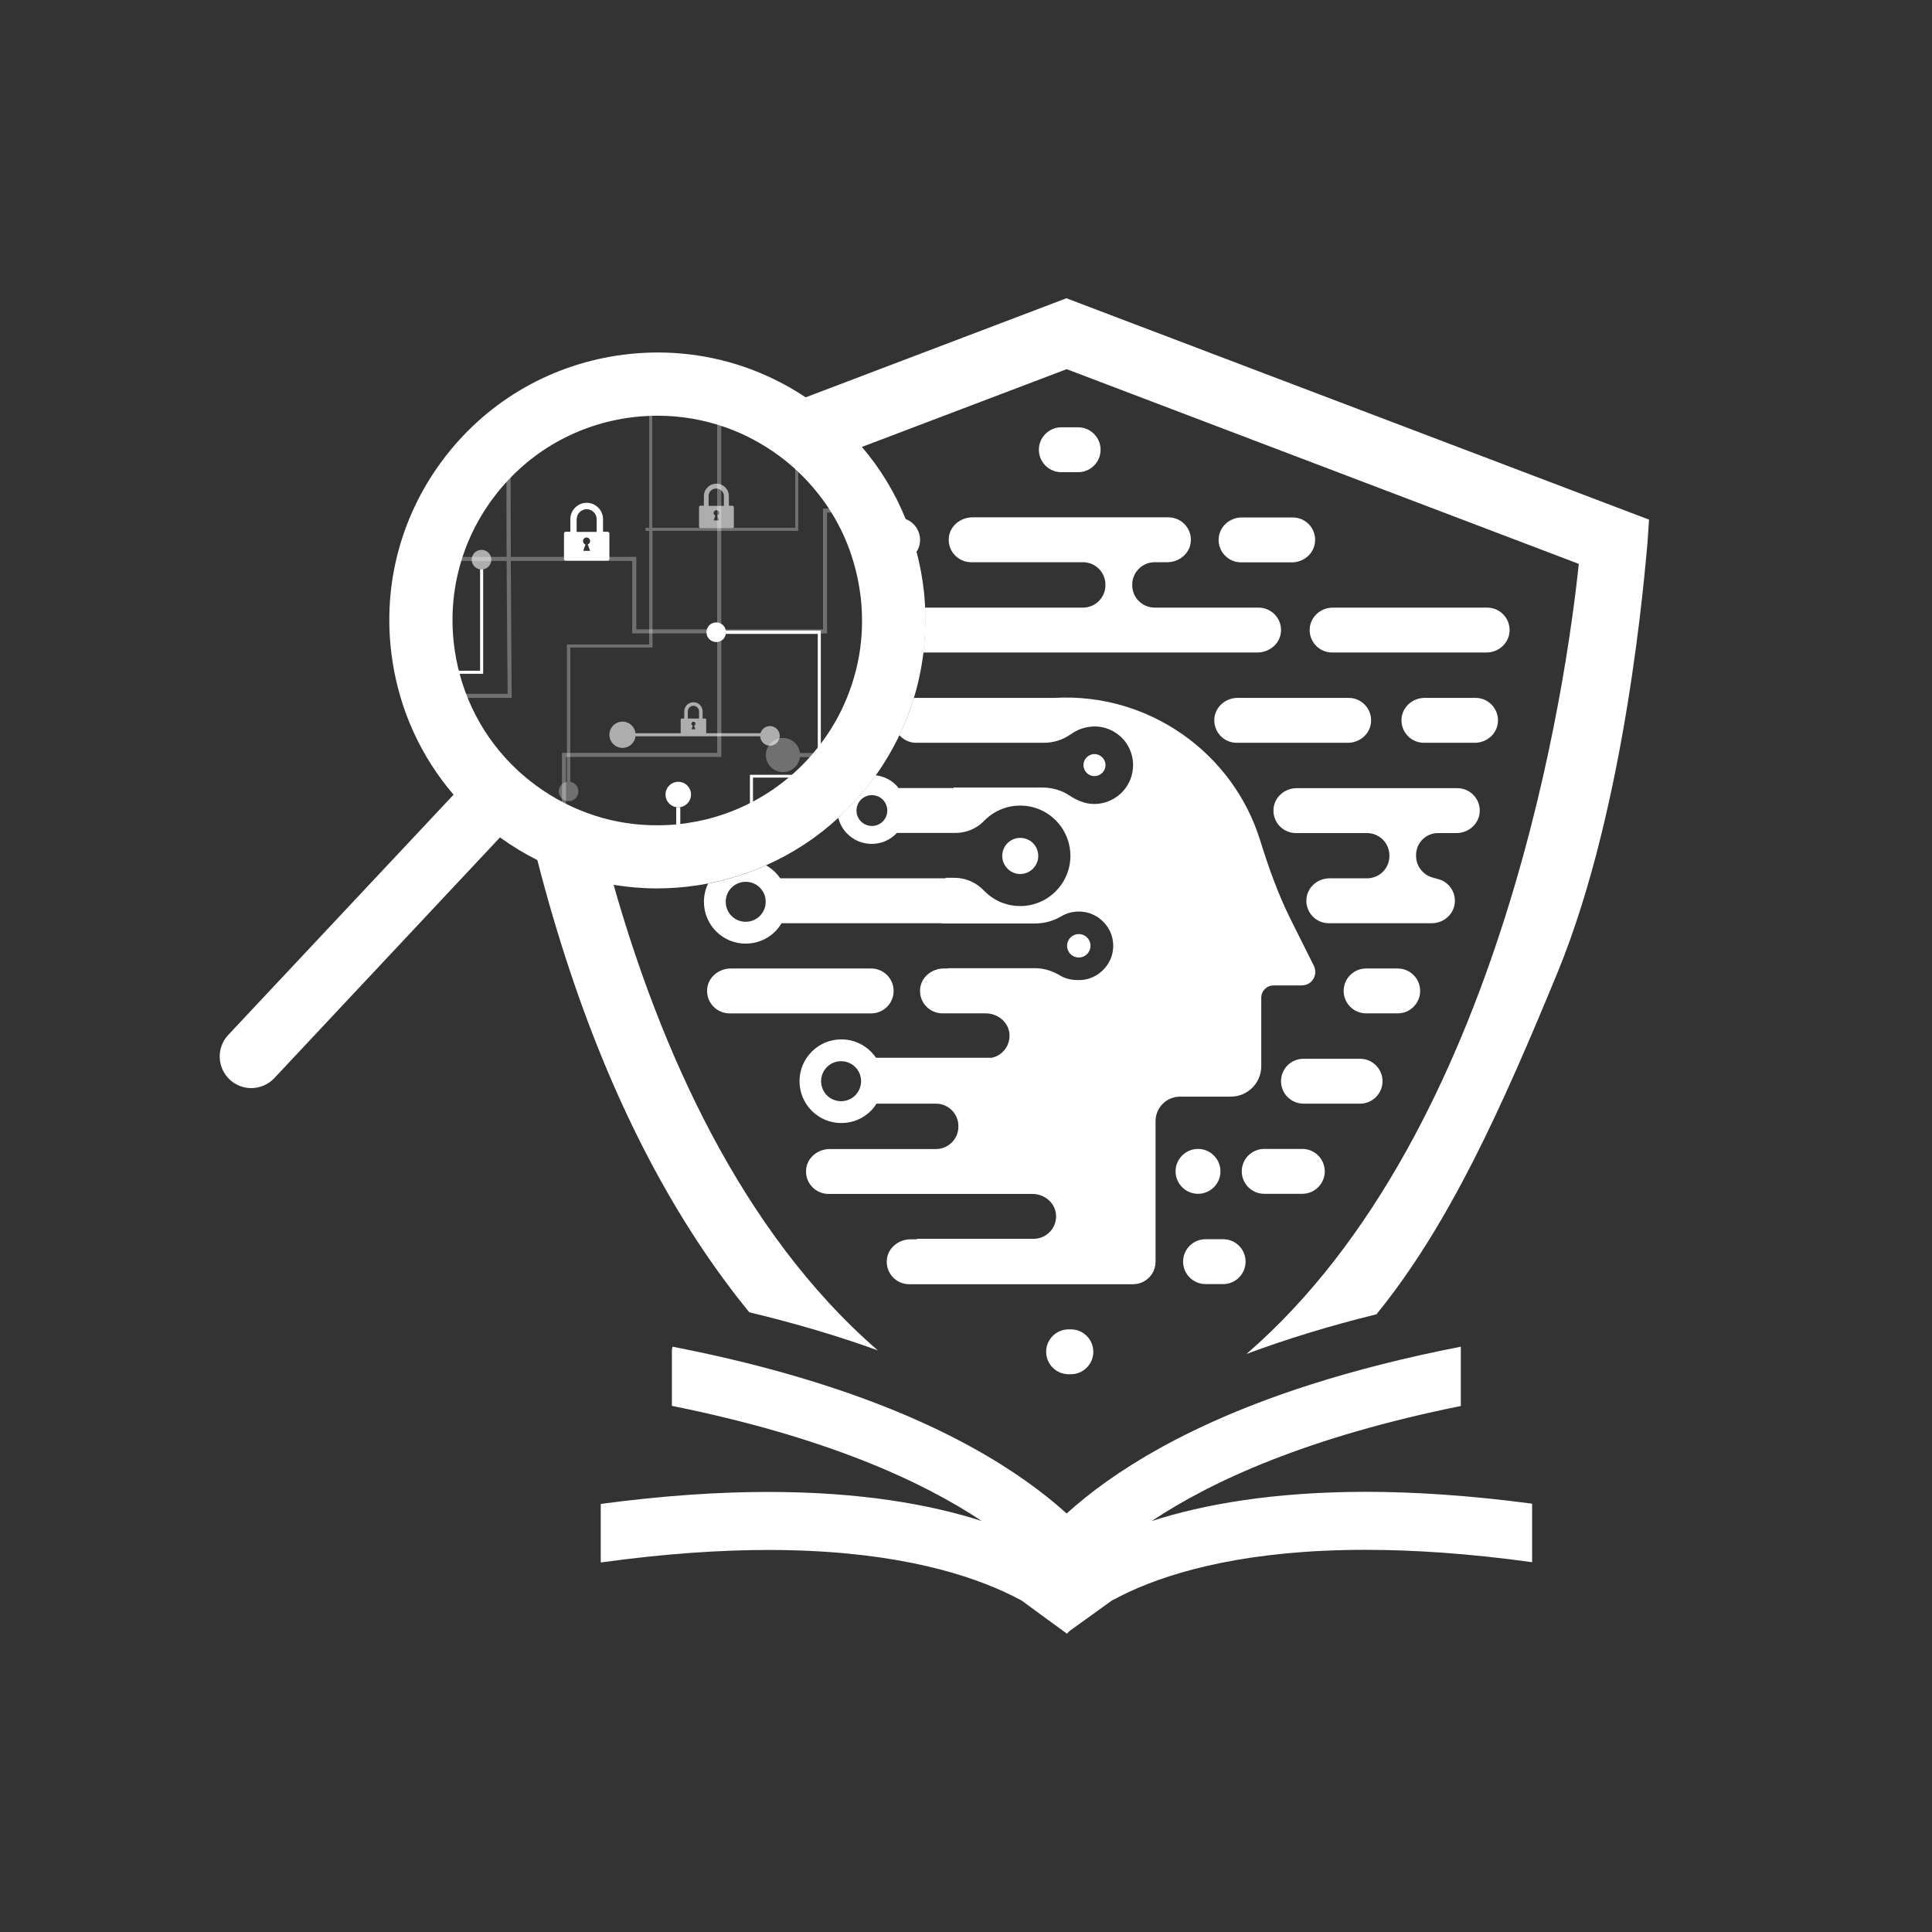 <?xml version="1.0" encoding="utf-8"?>
<!-- Generator: Adobe Illustrator 28.1.0, SVG Export Plug-In . SVG Version: 6.00 Build 0)  -->
<svg version="1.1" xmlns="http://www.w3.org/2000/svg" xmlns:xlink="http://www.w3.org/1999/xlink" x="0px" y="0px"
	 viewBox="0 0 1515.1 1515.1" style="enable-background:new 0 0 1515.1 1515.1;" xml:space="preserve">
<rect x="0" y="0" width="1515.1" height="1515.1" fill="#333333" stroke="none"/>
<style type="text/css">
	.st0{display:none;}
	.st1{display:inline;}
	.st2{fill:none;stroke:#000000;stroke-width:0.916;stroke-miterlimit:10;}
	.st3{fill:#221F20;}
	.st4{opacity:0.6;}
	.st5{opacity:0.3;}
	.st6{opacity:0.3;fill:#221F20;}
	.st7{fill:#FFFFFF;}
	.st8{opacity:0.3;fill:#FFFFFF;}
	.st9{fill:url(#SVGID_1_);}
	.st10{fill:none;}
	.st11{fill:url(#SVGID_00000074430068866431988920000000757575207599903635_);}
	.st12{fill:url(#SVGID_00000111907035968832502270000006352965723783784585_);}
	.st13{fill:url(#SVGID_00000031928476939685213930000011353023598421965442_);}
	.st14{fill:url(#SVGID_00000093859619008436803620000012094119996656915088_);}
	.st15{fill:url(#SVGID_00000134958379555200078820000001077489353989697191_);}
	.st16{fill:url(#SVGID_00000133521854792300464880000008447761017224322187_);}
	.st17{fill:url(#SVGID_00000080198564230590629030000005375017927851638169_);}
	.st18{fill:url(#SVGID_00000000213968169899454190000004480344603712248459_);}
	.st19{fill:url(#SVGID_00000060749355201586594930000008161878297599638969_);}
	.st20{fill:url(#SVGID_00000177467213375506415640000009533150030122730168_);}
	.st21{fill:url(#SVGID_00000106854604864003775900000010786539877801769860_);}
	.st22{fill:url(#SVGID_00000023246962963424793120000007220766598778844843_);}
	.st23{fill:url(#SVGID_00000083054042604477527230000013083931662714096031_);}
	.st24{fill:url(#SVGID_00000167391630657692137890000003716663441284855686_);}
	.st25{fill:url(#SVGID_00000043427000710703183930000017189697583202849202_);}
	.st26{fill:url(#SVGID_00000031168612843751699230000017068132223907643264_);}
	.st27{fill:url(#SVGID_00000138555695535248526830000012424286665515631234_);}
	.st28{fill:url(#SVGID_00000088812023803502941180000003084296924146092429_);}
	.st29{fill:url(#SVGID_00000023274633195087076300000011692052242070607790_);}
	.st30{fill:url(#SVGID_00000150815032628908549780000017358717045199501758_);}
	.st31{fill:url(#SVGID_00000119099362037577716900000004334715296981245583_);}
	.st32{fill:url(#SVGID_00000176029668947492732940000012137718981593577861_);}
	.st33{fill:url(#SVGID_00000065769310600333718890000004930058505888333971_);}
	.st34{fill:url(#SVGID_00000059302893598588504610000007570090618686529678_);}
	.st35{fill:url(#SVGID_00000112595915941899415280000018333656353639936923_);}
	.st36{fill:url(#SVGID_00000047763189585593460660000008547499643484369852_);}
	.st37{fill:url(#SVGID_00000165218439671314800770000006681234715992078756_);}
	.st38{fill:url(#SVGID_00000026141476745684984650000001555826492469924243_);}
	.st39{fill:url(#SVGID_00000131338738578133967080000017363913456155356331_);}
	.st40{fill:url(#SVGID_00000093894069705704751960000002951962937667013296_);}
	.st41{fill:url(#SVGID_00000064319351037731171280000011234751001071753886_);}
	.st42{fill:url(#SVGID_00000118378212827456111390000007406819929448342430_);}
	.st43{fill:url(#SVGID_00000130610366831657898100000001580732754831078591_);}
	.st44{fill:url(#SVGID_00000031200518914394988110000003450832113671217808_);}
	.st45{fill:url(#SVGID_00000056404171524415112130000000776097086837805980_);}
	.st46{fill:url(#SVGID_00000143585668602085718720000017728466240043995264_);}
	.st47{fill:url(#SVGID_00000132792609168778031060000005399266957154252441_);}
	.st48{fill:url(#SVGID_00000151504313845479400550000005426199592478665127_);}
	.st49{fill:url(#SVGID_00000101103473730472099280000014215772093287748027_);}
	.st50{fill:#172B43;}
	.st51{fill:url(#SVGID_00000161623871225346423210000002455814310873122751_);}
	.st52{fill:url(#SVGID_00000016756202138049042090000014854164177119487890_);}
	.st53{fill:url(#SVGID_00000157301349012408116380000015943492847357068722_);}
	.st54{fill:url(#SVGID_00000093137190032743022860000003208127450882048390_);}
	.st55{fill:url(#SVGID_00000137125583718787566250000016155024712144939153_);}
	.st56{fill:url(#SVGID_00000017475509560890190160000017256661463842379428_);}
	.st57{fill:url(#SVGID_00000116227424947051527970000008509441631417665700_);}
	.st58{fill:url(#SVGID_00000013914866499116115340000005404682169125184666_);}
	.st59{fill:url(#SVGID_00000030477766269986351160000013650405132932132771_);}
	.st60{fill:url(#SVGID_00000151533694899106750610000000954786714985410688_);}
	.st61{fill:url(#SVGID_00000180351098139851050920000016042207261449619095_);}
	.st62{fill:url(#SVGID_00000062898865967982710600000002349053824625359759_);}
	.st63{fill:url(#SVGID_00000057838580103407355330000002653031817790314420_);}
	.st64{fill:url(#SVGID_00000043451742116300345630000002725302099478072462_);}
	.st65{fill:url(#SVGID_00000162346529305425664840000008333429586989603204_);}
	.st66{fill:url(#SVGID_00000132804422053420567900000011304198520405716888_);}
	.st67{fill:url(#SVGID_00000132771017354401189890000005688247981790654373_);}
	.st68{fill:url(#SVGID_00000040574161318529251340000012706142600716282504_);}
	.st69{fill:url(#SVGID_00000041288159296816963130000001619917795208636565_);}
	.st70{fill:url(#SVGID_00000068655705455493448580000007530321056592865215_);}
	.st71{fill:url(#SVGID_00000081648699012259017810000016912334212233899684_);}
	.st72{fill:url(#SVGID_00000170976455667967964010000007559236156946588811_);}
	.st73{fill:url(#SVGID_00000018205850503759072670000014332810831574540164_);}
	.st74{fill:url(#SVGID_00000001644147095657781190000006719818217988619668_);}
	.st75{fill:url(#SVGID_00000183206895197988351480000000639584774123063428_);}
	.st76{fill:url(#SVGID_00000036219428876900335000000015925098818356859028_);}
	.st77{fill:url(#SVGID_00000027589091130088499290000000749209627813505425_);}
	.st78{fill:url(#SVGID_00000170262058236534710020000015959246928908912005_);}
	.st79{fill:url(#SVGID_00000127002710500049159550000014969051616054236819_);}
	.st80{fill:url(#SVGID_00000128448711468648370960000006258682540691287477_);}
	.st81{fill:url(#SVGID_00000078009478692653673420000016652183103419798661_);}
	.st82{fill:url(#SVGID_00000151505582176450778120000013770509376797129125_);}
	.st83{fill:url(#SVGID_00000008134358739259653340000010518036228675891854_);}
	.st84{fill:url(#SVGID_00000162338848200084537400000007223432207108857260_);}
	.st85{fill:url(#SVGID_00000132801373330919969570000008671263090894613890_);}
	.st86{fill:url(#SVGID_00000071543810721839885530000016332657709690568635_);}
	.st87{fill:url(#SVGID_00000111170446696507346770000006934036282453472934_);}
	.st88{fill:url(#SVGID_00000018916937588966277410000017454000907632764848_);}
	.st89{fill:url(#SVGID_00000170274510933863518220000008842338481808924332_);}
	.st90{fill:url(#SVGID_00000180346132826274225600000018340202728009634711_);}
	.st91{fill:url(#SVGID_00000181794602170032198780000013150703610339267747_);}
	.st92{fill:url(#SVGID_00000037658656602297814280000000912714152847372720_);}
	.st93{fill:url(#SVGID_00000018223875844968557330000015652618274552470961_);}
	.st94{fill:url(#SVGID_00000005234531844318114980000000641821837527252926_);}
	.st95{fill:url(#SVGID_00000138531574801727963390000001646124213332294042_);}
	.st96{fill:url(#SVGID_00000040569743723291304580000002822084024249302677_);}
	.st97{fill:url(#SVGID_00000132799430188443982630000011586965006377819533_);}
	.st98{fill:url(#SVGID_00000112626071093523887670000015067702806243893642_);}
	.st99{fill:url(#SVGID_00000062161220391169134040000017034198501370508478_);}
	.st100{fill:url(#SVGID_00000148657343090163920960000006528693523723481786_);}
	.st101{fill:url(#SVGID_00000007417314754119821780000004912813046865415586_);}
	.st102{fill:url(#SVGID_00000010296564814217587690000015493002031153577386_);}
	.st103{fill:url(#SVGID_00000060004983684618761910000015870497784848117635_);}
	.st104{fill:url(#SVGID_00000050625420228227417110000006878153586357400495_);}
	.st105{fill:url(#SVGID_00000075863194198383186350000004049665180574279300_);}
	.st106{fill:url(#SVGID_00000100364280705884775050000015928391698618448301_);}
	.st107{fill:url(#SVGID_00000023976759945112595320000002269967405222674351_);}
	.st108{fill:url(#SVGID_00000092434399339168857950000007404702688667493816_);}
	.st109{fill:url(#SVGID_00000121980506474628744960000016721685409989297068_);}
	.st110{fill:url(#SVGID_00000049187439660087714320000015224063618888303021_);}
	.st111{fill:url(#SVGID_00000023981128740497153090000007026581790567244438_);}
	.st112{fill:url(#SVGID_00000137093211041183491220000008219339100225789343_);}
	.st113{fill:url(#SVGID_00000109030969872793917450000000181326717858889398_);}
	.st114{fill:url(#SVGID_00000167385154535819823390000000348504878646424452_);}
	.st115{fill:url(#SVGID_00000086651472872415409190000017711302391512655015_);}
	.st116{fill:url(#SVGID_00000086664401799506549600000000799474843341277090_);}
	.st117{fill:url(#SVGID_00000046311583043720930600000005656800221728008873_);}
	.st118{fill:url(#SVGID_00000052784168723400754170000010399205670191888528_);}
	.st119{fill:url(#SVGID_00000148641212311136635520000016673983989306111670_);}
	.st120{fill:url(#SVGID_00000006684965041217261030000004830162009850301594_);}
	.st121{fill:url(#SVGID_00000151534080930764816270000010066334967249464761_);}
	.st122{fill:url(#SVGID_00000178198676162084019670000008695112207819625105_);}
	.st123{fill:url(#SVGID_00000058553452392490738070000018161265465148195476_);}
	.st124{fill:url(#SVGID_00000023987557648613990770000004386622747501521825_);}
	.st125{fill:url(#SVGID_00000152985864807505617020000017658513087201728394_);}
	.st126{fill:url(#SVGID_00000027570180814799868420000013177149423182333606_);}
	.st127{fill:url(#SVGID_00000008850950927050708270000012984794210316508824_);}
	.st128{fill:url(#SVGID_00000009569452133447690630000000094494280277921439_);}
	.st129{fill:url(#SVGID_00000095315344969128844350000009406559240937928630_);}
	.st130{fill:url(#SVGID_00000182505643635079916910000007248120934167091595_);}
	.st131{fill:url(#SVGID_00000004515833236885538160000004615359487908921510_);}
	.st132{fill:url(#SVGID_00000094583766900951280820000014862887031591036047_);}
	.st133{fill:url(#SVGID_00000023983367409121104260000014846467477077108873_);}
	.st134{fill:url(#SVGID_00000046308734148247458280000012368668530059312318_);}
	.st135{fill:url(#SVGID_00000127739445826366932330000005404225933723254709_);}
	.st136{fill:url(#SVGID_00000130613579525335810460000008987463680359561129_);}
	.st137{fill:url(#SVGID_00000036962979659732378090000004495278372696868003_);}
	.st138{fill:url(#SVGID_00000098206013444140048690000011651688373466638243_);}
	.st139{fill:url(#SVGID_00000150086791524563947720000008629095943656533934_);}
	.st140{fill:url(#SVGID_00000079469302178231723680000000721780927284481722_);}
	.st141{fill:url(#SVGID_00000035532392033937006550000006771203788489704607_);}
	.st142{fill:url(#SVGID_00000041255056659803497930000005702923961748702365_);}
	.st143{fill:url(#SVGID_00000133496773134961427770000007214692151293198507_);}
	.st144{fill:url(#SVGID_00000174577294382270859940000018020366631355763607_);}
	.st145{fill:url(#SVGID_00000011751817520543708890000017217396719911830411_);}
	.st146{fill:url(#SVGID_00000178891749936561046630000004199698481306629261_);}
	.st147{fill:url(#SVGID_00000037654980783997319890000001961425259911060132_);}
	.st148{fill:url(#SVGID_00000088098904373577633150000003611751026015449533_);}
	.st149{fill:url(#SVGID_00000161614971282019031380000007654098010278598830_);}
	.st150{fill:url(#SVGID_00000095300981509865178300000000802196941275691151_);}
	.st151{fill:url(#SVGID_00000128467260209503756760000009277426387666687895_);}
	.st152{fill:url(#SVGID_00000085936430337236406730000002904852891800445341_);}
	.st153{fill:url(#SVGID_00000022526242590302241670000004322820533907722670_);}
	.st154{fill:url(#SVGID_00000178896863732187953170000017831679396777252995_);}
	.st155{fill:url(#SVGID_00000119115220355445014460000018016355425918414256_);}
	.st156{fill:url(#SVGID_00000008137260884540972670000009723202588397082782_);}
	.st157{fill:url(#SVGID_00000051355187010410543030000005282211073095360152_);}
	.st158{fill:url(#SVGID_00000157299881085132943690000008320288372144230836_);}
	.st159{fill:url(#SVGID_00000177444142231098682020000008719513091409217669_);}
	.st160{fill:url(#SVGID_00000039107639005960715940000016875368753678444430_);}
	.st161{fill:url(#SVGID_00000013186525245789644460000006382495526664115337_);}
	.st162{fill:url(#SVGID_00000143606167263459928280000014176579030255734699_);}
	.st163{fill:url(#SVGID_00000127022340711224792690000010537186045100201371_);}
	.st164{fill:url(#SVGID_00000054964268595518791380000010694987502369039543_);}
	.st165{fill:url(#SVGID_00000023240600203220639950000004136455863959870592_);}
	.st166{fill:url(#SVGID_00000132772816952003871270000011488069496535836291_);}
	.st167{fill:url(#SVGID_00000048486652777004330900000017733084578177445273_);}
	.st168{fill:url(#SVGID_00000161618866052735471980000001519168436420959912_);}
	.st169{fill:url(#SVGID_00000038371445145248548840000017757776000175566208_);}
	.st170{fill:url(#SVGID_00000105403011793192111070000014438649647931802007_);}
</style>
<g id="Layer_1">
	<g>
		<g>
			<g>
				<path class="st7" d="M531.9,613.1c-5.5,0-10,4.5-10,10c0,5.5,4.5,10,10,10c5.5,0,10-4.5,10-10
					C541.9,617.6,537.4,613.1,531.9,613.1z"/>
			</g>
			<g>
				<path class="st7" d="M476.5,417h-3.6v-10h0c-0.1-7-5.8-12.7-12.8-12.7s-12.8,5.7-12.8,12.7h0v10h-3.6c-0.8,0-1.4,0.6-1.4,1.4
					v19.9c0,0.8,0.6,1.4,1.4,1.4h32.8c0.8,0,1.4-0.6,1.4-1.4v-19.9C477.9,417.6,477.3,417,476.5,417z M452.3,407
					C452.3,407,452.3,407,452.3,407c0-4.2,3.6-7.7,7.8-7.7s7.8,3.5,7.8,7.8c0,0,0,0,0,0v10h-15.7V407z M462.8,432h-5.4l1.7-5
					c-1.1-0.4-1.9-1.4-1.9-2.7c0-1.6,1.3-2.8,2.8-2.8s2.8,1.3,2.8,2.8c0,1.2-0.8,2.3-1.9,2.7L462.8,432z"/>
			</g>
		</g>
		<g class="st4">
			<g>
				<path class="st7" d="M596.2,577.5c0.2,4,3.5,7.3,7.6,7.3c4.2,0,7.7-3.4,7.7-7.7c0-4.2-3.4-7.7-7.7-7.7c-3.5,0-6.5,2.4-7.4,5.6
					h-98c-0.6-5.1-4.9-9.1-10.2-9.1c-5.7,0-10.3,4.6-10.3,10.3c0,5.7,4.6,10.3,10.3,10.3c5.3,0,9.6-4,10.2-9.1H596.2z"/>
				<path class="st7" d="M377.6,431.2c-4.2,0-7.7,3.4-7.7,7.7c0,4.2,3.4,7.7,7.7,7.7c4.2,0,7.7-3.4,7.7-7.7
					C385.3,434.6,381.9,431.2,377.6,431.2z"/>
			</g>
			<g>
				<path class="st7" d="M553,563.5h-2v-5.6h0c0-4-3.2-7.2-7.2-7.2c-4,0-7.2,3.2-7.2,7.2h0v5.6h-2c-0.4,0-0.8,0.4-0.8,0.8v11.2
					c0,0.4,0.4,0.8,0.8,0.8H553c0.4,0,0.8-0.4,0.8-0.8v-11.2C553.8,563.9,553.4,563.5,553,563.5z M539.4,557.9
					C539.4,557.9,539.4,557.9,539.4,557.9c0-2.4,2-4.4,4.4-4.4c2.4,0,4.4,2,4.4,4.4c0,0,0,0,0,0v5.6h-8.8V557.9z M545.3,571.9h-3
					l1-2.8c-0.6-0.2-1.1-0.8-1.1-1.5c0-0.9,0.7-1.6,1.6-1.6c0.9,0,1.6,0.7,1.6,1.6c0,0.7-0.4,1.3-1.1,1.5L545.3,571.9z"/>
				<path class="st7" d="M574.3,396.6h-2.7V389h0c0-5.4-4.4-9.7-9.8-9.7c-5.4,0-9.8,4.4-9.8,9.7h0v7.6h-2.7c-0.6,0-1.1,0.5-1.1,1.1
					V413c0,0.6,0.5,1.1,1.1,1.1h25.1c0.6,0,1.1-0.5,1.1-1.1v-15.3C575.4,397.1,574.9,396.6,574.3,396.6z M555.7,389
					C555.7,389,555.7,389,555.7,389c0-3.3,2.7-5.9,6-5.9c3.3,0,6,2.7,6,6c0,0,0,0,0,0v7.6h-12V389z M563.8,408.1h-4.1l1.3-3.8
					c-0.8-0.3-1.4-1.1-1.4-2c0-1.2,1-2.2,2.2-2.2c1.2,0,2.2,1,2.2,2.2c0,0.9-0.6,1.7-1.4,2L563.8,408.1z"/>
			</g>
		</g>
		<g class="st5">
			<path class="st7" d="M623.6,413.9H511.5v-97c-0.8,0-1.6,0-2.4,0.1v96.9h-2.9v2.4h2.9v89.1h-64.5v107.7c-3.6,0.6-6.4,3.7-6.4,7.5
				c0,4.2,3.4,7.7,7.7,7.7c4.2,0,7.7-3.4,7.7-7.7c0-3.8-2.8-7-6.4-7.5V507.8h64.5v-91.5H626v-60.7c-0.8-0.6-1.6-1.3-2.4-1.9V413.9z"
				/>
		</g>
		<g>
			<path class="st8" d="M565.7,593.6v-96.9h82.9V402H667c-0.6-1.1-1.3-2.1-2-3.2h-19.6v94.7h-79.8v-169h-3.2v169h-63.4v-56.8h-98.4
				c-0.1-28-0.2-55.7-0.2-77.7c-1.1,0.9-2.1,1.8-3.2,2.8c-0.1,21.7,0,48.3,0.1,74.9h-49.9c-0.4,1-0.7,2.1-1,3.2h50.9
				c0.2,41.2,0.6,82.1,0.8,104.2h-53c0.3,1.1,0.6,2.1,1,3.2h55.2l0-1.6c-0.2-24.7-0.5-65.4-0.7-105.8h95.2v56.8h66.6v93.7H440.7V655
				c1,0.5,2.1,1,3.2,1.4v-62.8H565.7z"/>
			<path class="st8" d="M627.3,590.5c-0.8-6.7-6.4-11.8-13.3-11.8c-7.4,0-13.4,6-13.4,13.4c0,7.4,6,13.4,13.4,13.4
				c6.9,0,12.5-5.2,13.3-11.8h34.8c0.7-1,1.4-2.1,2.1-3.2H627.3z"/>
		</g>
		<g>
			<path class="st7" d="M531.9,633.1h-1.6v37.7c1.1-0.1,2.1-0.2,3.2-0.3v-37.4H531.9z"/>
			<path class="st7" d="M378.9,528.4v-81.9h-1.2h-1.2V526h-31.8v15.9c0.7,2.7,1.6,5.3,2.4,7.9v-21.4H378.9z"/>
			<path class="st7" d="M590.5,609.8h53.2V494.5h-74.5c-0.6-3.7-3.7-6.4-7.5-6.4c-4.2,0-7.7,3.4-7.7,7.7c0,4.2,3.4,7.7,7.7,7.7
				c3.8,0,7-2.8,7.5-6.4h72.1v110.5h-53.2v48.5c0.8-0.4,1.6-0.7,2.4-1.1V609.8z"/>
		</g>
		<g>
			<path class="st7" d="M952.3,563.7c-0.7,10.2,7.4,18.8,17.5,18.8h87.3c9.4,0,17.5-7.1,18.1-16.4c0.7-10.2-7.4-18.8-17.5-18.8
				h-87.3C961.1,547.3,952.9,554.4,952.3,563.7z"/>
			<path class="st7" d="M1183.8,495.3c0.7-10.2-7.4-18.8-17.5-18.8h-121.1c-9.4,0-17.5,7.1-18.1,16.4c-0.7,10.2,7.4,18.8,17.5,18.8
				h121.1C1175.1,511.7,1183.2,504.6,1183.8,495.3z"/>
			<path class="st7" d="M1117.2,547.3c-9.4,0-17.5,7.1-18.1,16.4c-0.7,10.2,7.4,18.8,17.5,18.8h40c9.4,0,17.5-7.1,18.1-16.4
				c0.7-10.2-7.4-18.8-17.5-18.8H1117.2z"/>
			<path class="st7" d="M1013.8,405.8h-40c-9.4,0-17.5,7.1-18.1,16.4c-0.7,10.2,7.4,18.8,17.5,18.8h40c9.4,0,17.5-7.1,18.1-16.4
				C1032,414.3,1023.9,405.8,1013.8,405.8z"/>
			<path class="st7" d="M721.5,424.6c0.5-8.1-4.5-15.2-11.7-17.7c3.5,8.5,6.4,17.2,8.7,26.2C720.3,430.6,721.3,427.7,721.5,424.6z"
				/>
			<path class="st7" d="M939.5,901c-9.7,0-17.6,7.9-17.6,17.6c0,9.7,7.9,17.6,17.6,17.6c9.7,0,17.6-7.9,17.6-17.6
				C957.1,908.9,949.2,901,939.5,901z"/>
			<path class="st7" d="M1072,688.8h-29.4c-9.4,0-17.5,7.1-18.1,16.4c-0.7,10.2,7.4,18.8,17.5,18.8h80.8c9.4,0,17.5-7.1,18.1-16.4
				c0.7-10.2-7.4-18.8-17.5-18.8h4.7c-9.7,0-17.6-7.9-17.6-17.6v-0.7c0-9.5,7.7-17.2,17.2-17.2c0.2,0,14.9,0,15.1,0
				c9.1-0.3,17-7.3,17.6-16.4c0.7-10.2-7.4-18.8-17.5-18.8h-126.1c-9.4,0-17.5,7.1-18.1,16.4c-0.7,10.2,7.4,18.8,17.5,18.8h55.8
				c9.7,0,17.6,7.9,17.6,17.6v0.4C1089.6,680.9,1081.8,688.8,1072,688.8z"/>
			<path class="st7" d="M1071.3,759.5c-9.7,0-17.6,7.9-17.6,17.6c0,9.7,7.9,17.6,17.6,17.6h24.8c9.7,0,17.6-7.9,17.6-17.6
				c0-9.7-7.9-17.6-17.6-17.6H1071.3z"/>
			<path class="st7" d="M832.3,335.1c-9.7,0-17.6,7.9-17.6,17.6c0,9.7,7.9,17.6,17.6,17.6h13.2c9.7,0,17.6-7.9,17.6-17.6
				c0-9.7-7.9-17.6-17.6-17.6H832.3z"/>
			<path class="st7" d="M864.4,606.1c3.4-3.4,3.4-8.8,0-12.2c-3.4-3.4-8.8-3.4-12.2,0c-3.4,3.4-3.4,8.8,0,12.2
				C855.6,609.5,861,609.5,864.4,606.1z"/>
			<path class="st7" d="M852.5,748.2c3.6-3.6,3.6-9.4,0-13c-3.6-3.6-9.4-3.6-13,0c-3.6,3.6-3.6,9.4,0,13
				C843.1,751.8,848.9,751.8,852.5,748.2z"/>
			<path class="st7" d="M810.1,681.2c5.5-5.5,5.5-14.5,0-20c-5.5-5.5-14.5-5.5-20,0c-5.5,5.5-5.5,14.5,0,20
				C795.6,686.8,804.6,686.8,810.1,681.2z"/>
			<path class="st7" d="M700.8,777.1c0-9.7-7.9-17.6-17.6-17.6h-49c0,0,0,0,0,0h-61.1c-9.2,0-17.6,6.6-18.5,15.8
				c-1.1,10.5,7.2,19.4,17.5,19.4h111.2C692.9,794.7,700.8,786.8,700.8,777.1z"/>
			<path class="st7" d="M839.8,1077.7c9.7,0,17.6-7.9,17.6-17.6c0-9.7-7.9-17.6-17.6-17.6H838c-9.7,0-17.6,7.9-17.6,17.6
				c0,9.7,7.9,17.6,17.6,17.6H839.8z"/>
			<path class="st7" d="M724,511.7h28.5H986c9.2,0,17.6-6.6,18.5-15.8c1.1-10.5-7.2-19.4-17.5-19.4h-81.5c-9.7,0-17.6-7.9-17.6-17.6
				v-0.4c0-9.7,7.9-17.6,17.6-17.6h9.8c9.2,0,17.6-6.6,18.5-15.8c1.1-10.5-7.2-19.4-17.5-19.4H762.6c-9.2,0-17.6,6.6-18.5,15.8
				c-1.1,10.5,7.2,19.4,17.5,19.4h87.7c9.7,0,17.6,7.9,17.6,17.6v0.4c0,9.7-7.9,17.6-17.6,17.6h-124
				C725.9,488.4,725.4,500.2,724,511.7z"/>
			<path class="st7" d="M1004.6,847.9c0,9.7,7.9,17.6,17.6,17.6h44.4c9.7,0,17.6-7.9,17.6-17.6c0-9.7-7.9-17.6-17.6-17.6h-44.4
				C1012.5,830.3,1004.6,838.1,1004.6,847.9z"/>
			<path class="st7" d="M973.8,918.6c0,9.7,7.9,17.6,17.6,17.6h29.9c9.7,0,17.6-7.9,17.6-17.6c0-9.7-7.9-17.6-17.6-17.6h-29.9
				C981.7,901,973.8,908.9,973.8,918.6z"/>
			<path class="st7" d="M959.2,971.8h-13.8c-9.7,0-17.6,7.9-17.6,17.6c0,9.7,7.9,17.6,17.6,17.6h13.8c9.7,0,17.6-7.9,17.6-17.6
				C976.8,979.6,968.9,971.8,959.2,971.8z"/>
			<path class="st7" d="M718.4,582.5h31.8c0,0,0,0,0,0h68.3c7.5,0,14.8-2.2,20.9-6.5c2.7-1.8,5.7-3.6,8.8-4.6
				c3.7-1.2,7.6-1.8,11.4-1.7c7.3,0.3,14.5,3.3,20.1,8.8c10.8,10.8,11.7,27.6,3,39.5c-0.9,1.2-1.9,2.4-3,3.5
				c-8.1,8.1-19.8,10.9-30,7.7c-4.3-1.4-8-3.3-10.8-5.2c-6.3-4.3-13.8-6.4-21.5-6.4h-69.7c0,0.1,0,0.3,0,0.4h-43.1
				c-0.6-0.8-1.2-1.6-1.9-2.3c-4.4-4.4-10-7-16-7.7c-8.6,12.1-18.4,23.2-29.3,33.3c1.1,4.6,3.5,9,7.1,12.6
				c5.1,5.1,11.9,7.9,19.1,7.9c7.2,0,14-2.8,19.1-7.9c0.2-0.2,0.4-0.5,0.6-0.7h46.1c8.3,0,16.3-3.3,22.1-9.2l0.7-0.7h0
				c15.4-15.4,40.3-15.4,55.7,0c3,3,5.4,6.3,7.2,9.9c7.6,14.8,5.2,33.4-7.2,45.8c-15.4,15.4-40.3,15.4-55.7,0h0
				c-0.2-0.2-0.5-0.5-0.7-0.7c-6-6.3-14.3-9.9-23-9.9h-7c0,0.1,0,0.3,0,0.4H611.9c-1.2-1.7-2.5-3.3-4-4.8c-2.1-2.1-4.6-3.9-7.1-5.4
				c-14.3,6.4-29.5,11.2-45.5,14.3c-5.9,12.2-3.8,27.3,6.3,37.5c6.2,6.2,14.4,9.6,23.2,9.6c8.8,0,17-3.4,23.2-9.6
				c1.9-1.9,3.5-4.1,4.9-6.4h21.4h104.5c0,0.1,0,0.1,0,0.2h72.8c7.3,0,14.5-1.9,20.8-5.7c3.7-2.2,8.9-4,15.7-3.6
				c8,0.6,15.8,4.8,20.8,12.6c5.5,8.6,5.5,20.1-0.2,28.7c-5.3,8-13.6,12.2-21.9,12.4c-7.1,0.2-11.9-1.5-15.1-3.4
				c-6-3.6-12.6-5.9-19.5-5.9l-68.6,0c0,0.1,0.1,0.1,0.1,0.2h-3.6c-9.2,0-17.6,6.6-18.5,15.8c-1.1,10.5,7.2,19.4,17.5,19.4h22.3
				h11.7c9.2,0,17.6,6.6,18.5,15.8c0.9,9.2-5.3,17.2-13.8,19h-90.8c-1.2-1.7-2.5-3.3-4-4.8c-6.2-6.2-14.4-9.6-23.2-9.6
				c-8.8,0-17,3.4-23.2,9.6c-12.8,12.8-12.8,33.6,0,46.4c6.2,6.2,14.4,9.6,23.2,9.6c8.8,0,17-3.4,23.2-9.6c1.7-1.7,3.1-3.6,4.4-5.6
				c0.3,0,0.6,0,1,0h45.6c9.7,0,17.6,7.9,17.6,17.6v0.4c0,9.7-7.9,17.6-17.6,17.6h-83.3c-9.2,0-17.6,6.6-18.5,15.8
				c-1.1,10.5,7.2,19.4,17.5,19.4h123.8h36.1c9.2,0,17.6,6.6,18.5,15.8c1.1,10.5-7.2,19.4-17.5,19.4H719v0.4l-5,0
				c-9.2,0-17.6,6.6-18.5,15.8c-1.1,10.5,7.2,19.4,17.5,19.4h175.6c9.7,0,17.6-7.9,17.6-17.6c0-0.2,0-0.4,0-0.6c0-0.1,0-0.1,0-0.2
				V879.2c0-10.6,8.6-19.2,19.2-19.2h39.8c13.2,0,23.9-10.7,23.9-23.9v-53.7c0-5.3,4.3-9.6,9.6-9.6h21.8c2.8,0,5.6-0.9,7.6-2.8
				c3.5-3.3,4.3-8.4,2.3-12.5l-18.1-36.2c-10-20-17.5-41.1-24.1-62.4c-21.3-68.5-87.3-115.8-161.3-111.6h-74.2h-34.2
				c-0.6,0-1.3,0-1.9,0.1c-3,10-6.8,19.8-11.3,29.1C708.5,580.2,713.2,582.5,718.4,582.5z M692.3,644.2c-4.7,4.7-12.4,4.7-17.1,0
				c-4.7-4.7-4.7-12.4,0-17.1c4.7-4.7,12.4-4.7,17.1,0C697,631.8,697,639.5,692.3,644.2z M595.9,718.3c-6.1,6.1-16.1,6.1-22.2,0
				c-6.1-6.1-6.1-16.1,0-22.2c6.1-6.1,16.1-6.1,22.2,0C602,702.2,602,712.1,595.9,718.3z M670.7,859c-6.1,6.1-16.1,6.1-22.2,0
				c-6.1-6.1-6.1-16.1,0-22.2c6.1-6.1,16.1-6.1,22.2,0C676.8,842.9,676.8,852.8,670.7,859z"/>
		</g>
		<g>
			<path class="st7" d="M836.3,233.9l-204.5,77.7c-43.5-29-95.5-40.6-147.6-32.8c-55.5,8.4-104.4,37.8-137.8,83
				c-33.3,45.1-47.1,100.6-38.7,156.1c5.9,39.5,22.6,75.7,48,105.3L179,811.6c-9.4,10-8.8,25.6,1.1,35c4.8,4.5,10.9,6.7,16.9,6.7
				c6.6,0,13.2-2.6,18.1-7.8l177-188.8c9.4,6.8,19.1,12.7,29.3,17.8c7.3,28.5,15.9,58.2,26,88.3c35.8,107.1,83,196.3,140.2,266.3
				c36.1,8.7,69.7,18.6,100.8,29.9c-108.1-93.7-171-237.8-207.2-365.1c11.1,1.8,22.5,2.8,33.9,2.8c10.5,0,21.1-0.8,31.7-2.4
				c2.9-0.4,5.7-0.9,8.6-1.5c16-3.1,31.2-7.9,45.5-14.3c21.1-9.4,40.2-22,56.7-37.3c10.9-10.1,20.7-21.2,29.3-33.3
				c7-9.9,13.2-20.4,18.5-31.5c4.5-9.4,8.2-19.1,11.3-29.1c3.5-11.6,6-23.5,7.5-35.7c1.4-11.5,1.8-23.3,1.3-35.2
				c-0.3-7-1-14.1-2.1-21.2c-1.1-7.6-2.7-15-4.6-22.3c-2.3-9-5.3-17.7-8.7-26.2c-8.3-20.4-19.8-39.4-34.2-56.2l160.6-61l401.6,152.7
				c-9,86.4-57.9,444.4-260.6,619.6c31.3-11.7,65.3-22.1,101.9-31.1c57.2-70.2,98.5-162.4,141.9-267.7
				c54.4-132.1,68.6-316.4,70.6-336.3l1.3-19.2L836.3,233.9z M676,484.9c0.1,5.9-0.2,11.7-0.7,17.4c-1.5,15.7-5.4,30.9-11.2,45.1
				c-5.1,12.5-11.8,24.3-19.9,35.1c-13.8,18.6-31.7,34.2-52.4,45.4c-15.9,8.6-33.5,14.7-52.4,17.5c-7.8,1.2-15.7,1.8-23.5,1.8
				c-16.7,0.1-33.2-2.4-48.9-7.4c-16.6-5.3-32.4-13.3-46.9-24c-5.3-3.9-10.3-8.1-15-12.5c-26-24.5-43-56.9-48.4-92.8
				c-6.4-42.4,4.1-84.8,29.6-119.3c25.5-34.5,62.9-57,105.3-63.4c8.1-1.2,16.2-1.8,24.2-1.8c18.4,0,36.5,3.2,53.7,9.3
				c14.6,5.2,28.5,12.6,41.4,22.1c5.2,3.8,10.1,7.9,14.7,12.3c11.5,10.8,21.3,23.2,29.1,36.7c6.2,10.8,11.2,22.4,14.7,34.6
				c2.1,7.1,3.7,14.3,4.8,21.7C675.4,470.1,675.9,477.5,676,484.9z"/>
			<path class="st7" d="M903.2,1192.8c47.4-31.6,123.1-66.1,242.4-90.2v-46.5c-44.2,8.6-83,18.6-117.2,29.5
				c-96.7,30.8-156,68.8-191.9,101.3c-36.8-33.2-97.9-72.2-198.6-103.4c-32.5-10.1-69.2-19.4-110.5-27.4l-0.5,2.4v44
				c119.7,24.1,195.6,58.7,243,90.3c-40.4-13-94.9-22.8-167.4-22.8c-38.5,0-82.1,2.8-131.4,9.4v45.4l0.1,0.5
				c49.9-6.9,93.5-9.8,131.4-9.8c90.9,0,149.3,16.5,185,32.9c4.9,2.3,9.4,4.5,13.5,6.7l20.6,15.1l14.1,10.3c0.2,0.2,0.3,0.4,0.4,0.4
				l0.1-0.1l0.5,0.4c0.1-0.1,0.7-0.9,1.9-2.1l12.9-9.3l20.1-14.5c4.2-2.3,8.8-4.6,13.9-7c35.7-16.5,94.2-32.9,185-32.9
				c37.8,0,81.2,2.8,130.9,9.7v-45.9c-49-6.5-92.5-9.3-130.9-9.3C998.1,1170,943.6,1179.8,903.2,1192.8z"/>
		</g>
	</g>
</g>
<g id="Layer_2">
</g>
</svg>
